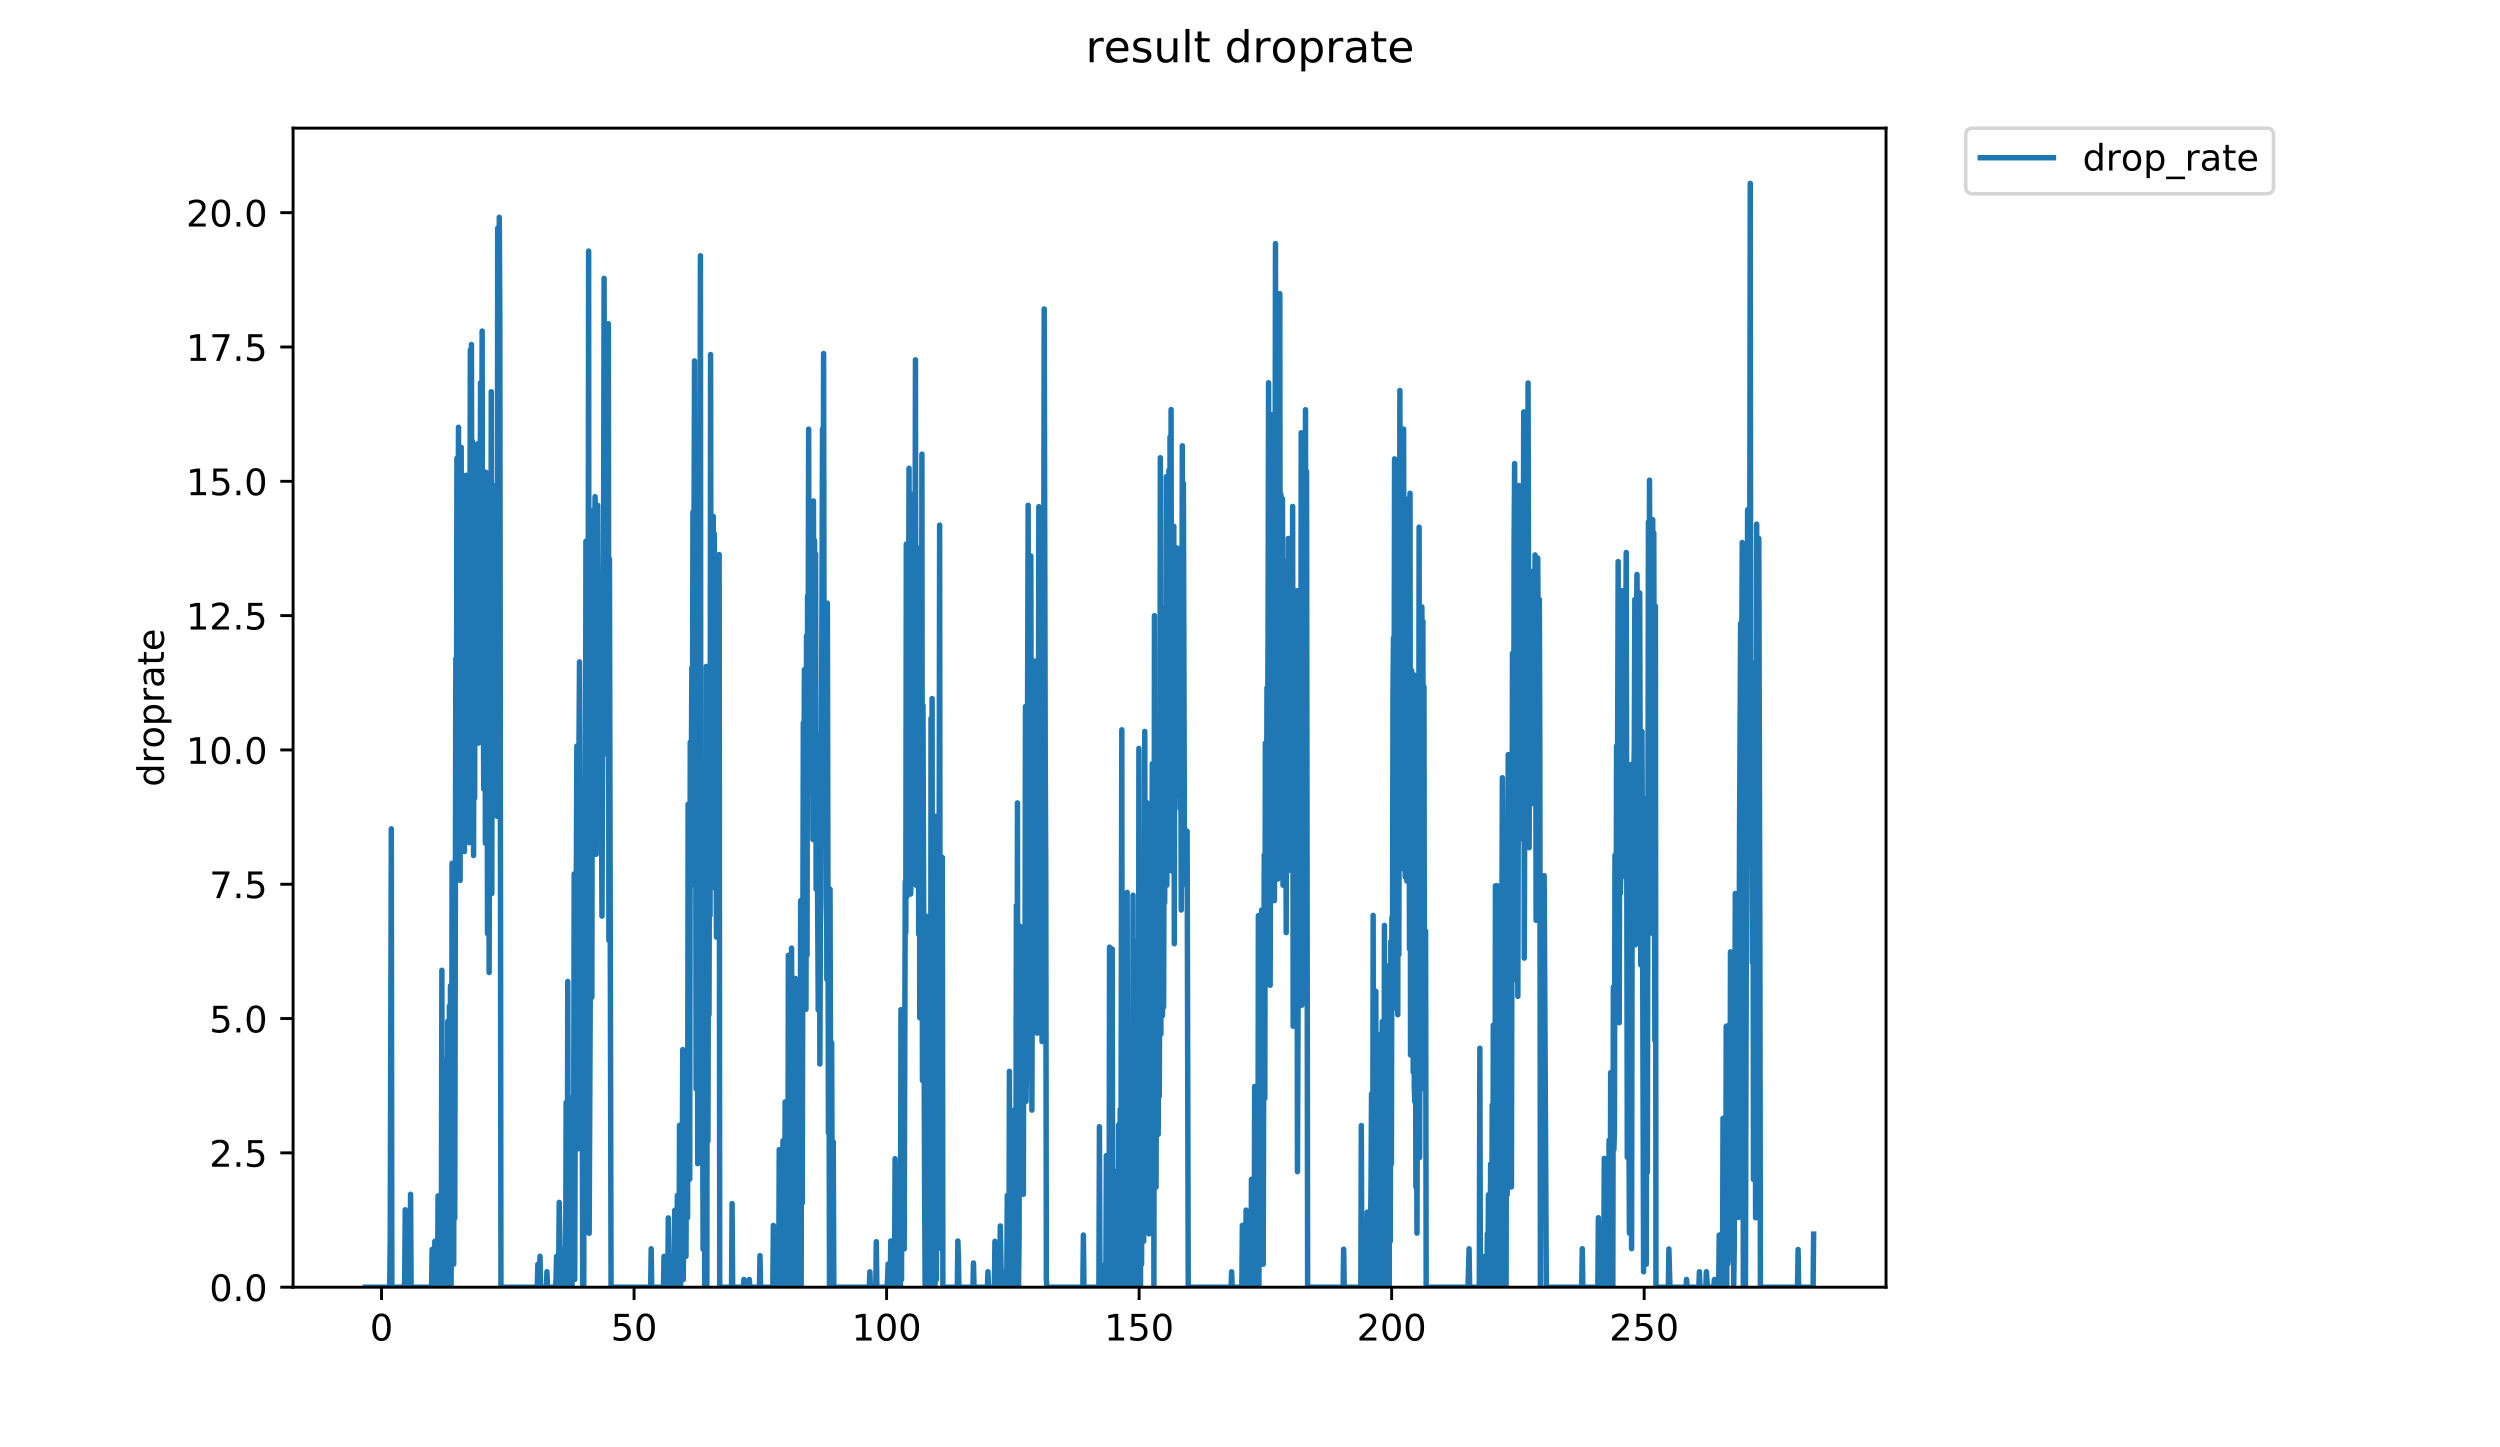 <?xml version="1.0" encoding="utf-8" standalone="no"?>
<!DOCTYPE svg PUBLIC "-//W3C//DTD SVG 1.1//EN"
  "http://www.w3.org/Graphics/SVG/1.1/DTD/svg11.dtd">
<!-- Created with matplotlib (https://matplotlib.org/) -->
<svg height="396pt" version="1.1" viewBox="0 0 684 396" width="684pt" xmlns="http://www.w3.org/2000/svg" xmlns:xlink="http://www.w3.org/1999/xlink">
 <defs>
  <style type="text/css">
*{stroke-linecap:butt;stroke-linejoin:round;}
  </style>
 </defs>
 <g id="figure_1">
  <g id="patch_1">
   <path d="M 0 396 
L 684 396 
L 684 0 
L 0 0 
z
" style="fill:#ffffff;"/>
  </g>
  <g id="axes_1">
   <g id="patch_2">
    <path d="M 80.186 352.174 
L 516.019 352.174 
L 516.019 35.062 
L 80.186 35.062 
z
" style="fill:#ffffff;"/>
   </g>
   <g id="matplotlib.axis_1">
    <g id="xtick_1">
     <g id="line2d_1">
      <defs>
       <path d="M 0 0 
L 0 3.5 
" id="m8c25caebaf" style="stroke:#000000;stroke-width:0.8;"/>
      </defs>
      <g>
       <use style="stroke:#000000;stroke-width:0.8;" x="104.391" xlink:href="#m8c25caebaf" y="352.174"/>
      </g>
     </g>
     <g id="text_1">
      <!-- 0 -->
      <defs>
       <path d="M 31.781 66.406 
Q 24.172 66.406 20.328 58.906 
Q 16.5 51.422 16.5 36.375 
Q 16.5 21.391 20.328 13.891 
Q 24.172 6.391 31.781 6.391 
Q 39.453 6.391 43.281 13.891 
Q 47.125 21.391 47.125 36.375 
Q 47.125 51.422 43.281 58.906 
Q 39.453 66.406 31.781 66.406 
z
M 31.781 74.219 
Q 44.047 74.219 50.516 64.516 
Q 56.984 54.828 56.984 36.375 
Q 56.984 17.969 50.516 8.266 
Q 44.047 -1.422 31.781 -1.422 
Q 19.531 -1.422 13.062 8.266 
Q 6.594 17.969 6.594 36.375 
Q 6.594 54.828 13.062 64.516 
Q 19.531 74.219 31.781 74.219 
z
" id="DejaVuSans-48"/>
      </defs>
      <g transform="translate(101.209 366.773)scale(0.1 -0.1)">
       <use xlink:href="#DejaVuSans-48"/>
      </g>
     </g>
    </g>
    <g id="xtick_2">
     <g id="line2d_2">
      <g>
       <use style="stroke:#000000;stroke-width:0.8;" x="173.482" xlink:href="#m8c25caebaf" y="352.174"/>
      </g>
     </g>
     <g id="text_2">
      <!-- 50 -->
      <defs>
       <path d="M 10.797 72.906 
L 49.516 72.906 
L 49.516 64.594 
L 19.828 64.594 
L 19.828 46.734 
Q 21.969 47.469 24.109 47.828 
Q 26.266 48.188 28.422 48.188 
Q 40.625 48.188 47.75 41.5 
Q 54.891 34.812 54.891 23.391 
Q 54.891 11.625 47.562 5.094 
Q 40.234 -1.422 26.906 -1.422 
Q 22.312 -1.422 17.547 -0.641 
Q 12.797 0.141 7.719 1.703 
L 7.719 11.625 
Q 12.109 9.234 16.797 8.062 
Q 21.484 6.891 26.703 6.891 
Q 35.156 6.891 40.078 11.328 
Q 45.016 15.766 45.016 23.391 
Q 45.016 31 40.078 35.438 
Q 35.156 39.891 26.703 39.891 
Q 22.75 39.891 18.812 39.016 
Q 14.891 38.141 10.797 36.281 
z
" id="DejaVuSans-53"/>
      </defs>
      <g transform="translate(167.119 366.773)scale(0.1 -0.1)">
       <use xlink:href="#DejaVuSans-53"/>
       <use x="63.623" xlink:href="#DejaVuSans-48"/>
      </g>
     </g>
    </g>
    <g id="xtick_3">
     <g id="line2d_3">
      <g>
       <use style="stroke:#000000;stroke-width:0.8;" x="242.573" xlink:href="#m8c25caebaf" y="352.174"/>
      </g>
     </g>
     <g id="text_3">
      <!-- 100 -->
      <defs>
       <path d="M 12.406 8.297 
L 28.516 8.297 
L 28.516 63.922 
L 10.984 60.406 
L 10.984 69.391 
L 28.422 72.906 
L 38.281 72.906 
L 38.281 8.297 
L 54.391 8.297 
L 54.391 0 
L 12.406 0 
z
" id="DejaVuSans-49"/>
      </defs>
      <g transform="translate(233.029 366.773)scale(0.1 -0.1)">
       <use xlink:href="#DejaVuSans-49"/>
       <use x="63.623" xlink:href="#DejaVuSans-48"/>
       <use x="127.246" xlink:href="#DejaVuSans-48"/>
      </g>
     </g>
    </g>
    <g id="xtick_4">
     <g id="line2d_4">
      <g>
       <use style="stroke:#000000;stroke-width:0.8;" x="311.664" xlink:href="#m8c25caebaf" y="352.174"/>
      </g>
     </g>
     <g id="text_4">
      <!-- 150 -->
      <g transform="translate(302.12 366.773)scale(0.1 -0.1)">
       <use xlink:href="#DejaVuSans-49"/>
       <use x="63.623" xlink:href="#DejaVuSans-53"/>
       <use x="127.246" xlink:href="#DejaVuSans-48"/>
      </g>
     </g>
    </g>
    <g id="xtick_5">
     <g id="line2d_5">
      <g>
       <use style="stroke:#000000;stroke-width:0.8;" x="380.755" xlink:href="#m8c25caebaf" y="352.174"/>
      </g>
     </g>
     <g id="text_5">
      <!-- 200 -->
      <defs>
       <path d="M 19.188 8.297 
L 53.609 8.297 
L 53.609 0 
L 7.328 0 
L 7.328 8.297 
Q 12.938 14.109 22.625 23.891 
Q 32.328 33.688 34.812 36.531 
Q 39.547 41.844 41.422 45.531 
Q 43.312 49.219 43.312 52.781 
Q 43.312 58.594 39.234 62.25 
Q 35.156 65.922 28.609 65.922 
Q 23.969 65.922 18.812 64.312 
Q 13.672 62.703 7.812 59.422 
L 7.812 69.391 
Q 13.766 71.781 18.938 73 
Q 24.125 74.219 28.422 74.219 
Q 39.75 74.219 46.484 68.547 
Q 53.219 62.891 53.219 53.422 
Q 53.219 48.922 51.531 44.891 
Q 49.859 40.875 45.406 35.406 
Q 44.188 33.984 37.641 27.219 
Q 31.109 20.453 19.188 8.297 
z
" id="DejaVuSans-50"/>
      </defs>
      <g transform="translate(371.211 366.773)scale(0.1 -0.1)">
       <use xlink:href="#DejaVuSans-50"/>
       <use x="63.623" xlink:href="#DejaVuSans-48"/>
       <use x="127.246" xlink:href="#DejaVuSans-48"/>
      </g>
     </g>
    </g>
    <g id="xtick_6">
     <g id="line2d_6">
      <g>
       <use style="stroke:#000000;stroke-width:0.8;" x="449.846" xlink:href="#m8c25caebaf" y="352.174"/>
      </g>
     </g>
     <g id="text_6">
      <!-- 250 -->
      <g transform="translate(440.302 366.773)scale(0.1 -0.1)">
       <use xlink:href="#DejaVuSans-50"/>
       <use x="63.623" xlink:href="#DejaVuSans-53"/>
       <use x="127.246" xlink:href="#DejaVuSans-48"/>
      </g>
     </g>
    </g>
   </g>
   <g id="matplotlib.axis_2">
    <g id="ytick_1">
     <g id="line2d_7">
      <defs>
       <path d="M 0 0 
L -3.5 0 
" id="m0182486459" style="stroke:#000000;stroke-width:0.8;"/>
      </defs>
      <g>
       <use style="stroke:#000000;stroke-width:0.8;" x="80.186" xlink:href="#m0182486459" y="352.174"/>
      </g>
     </g>
     <g id="text_7">
      <!-- 0.0 -->
      <defs>
       <path d="M 10.688 12.406 
L 21 12.406 
L 21 0 
L 10.688 0 
z
" id="DejaVuSans-46"/>
      </defs>
      <g transform="translate(57.283 355.973)scale(0.1 -0.1)">
       <use xlink:href="#DejaVuSans-48"/>
       <use x="63.623" xlink:href="#DejaVuSans-46"/>
       <use x="95.41" xlink:href="#DejaVuSans-48"/>
      </g>
     </g>
    </g>
    <g id="ytick_2">
     <g id="line2d_8">
      <g>
       <use style="stroke:#000000;stroke-width:0.8;" x="80.186" xlink:href="#m0182486459" y="315.426"/>
      </g>
     </g>
     <g id="text_8">
      <!-- 2.5 -->
      <g transform="translate(57.283 319.225)scale(0.1 -0.1)">
       <use xlink:href="#DejaVuSans-50"/>
       <use x="63.623" xlink:href="#DejaVuSans-46"/>
       <use x="95.41" xlink:href="#DejaVuSans-53"/>
      </g>
     </g>
    </g>
    <g id="ytick_3">
     <g id="line2d_9">
      <g>
       <use style="stroke:#000000;stroke-width:0.8;" x="80.186" xlink:href="#m0182486459" y="278.678"/>
      </g>
     </g>
     <g id="text_9">
      <!-- 5.0 -->
      <g transform="translate(57.283 282.477)scale(0.1 -0.1)">
       <use xlink:href="#DejaVuSans-53"/>
       <use x="63.623" xlink:href="#DejaVuSans-46"/>
       <use x="95.41" xlink:href="#DejaVuSans-48"/>
      </g>
     </g>
    </g>
    <g id="ytick_4">
     <g id="line2d_10">
      <g>
       <use style="stroke:#000000;stroke-width:0.8;" x="80.186" xlink:href="#m0182486459" y="241.93"/>
      </g>
     </g>
     <g id="text_10">
      <!-- 7.5 -->
      <defs>
       <path d="M 8.203 72.906 
L 55.078 72.906 
L 55.078 68.703 
L 28.609 0 
L 18.312 0 
L 43.219 64.594 
L 8.203 64.594 
z
" id="DejaVuSans-55"/>
      </defs>
      <g transform="translate(57.283 245.729)scale(0.1 -0.1)">
       <use xlink:href="#DejaVuSans-55"/>
       <use x="63.623" xlink:href="#DejaVuSans-46"/>
       <use x="95.41" xlink:href="#DejaVuSans-53"/>
      </g>
     </g>
    </g>
    <g id="ytick_5">
     <g id="line2d_11">
      <g>
       <use style="stroke:#000000;stroke-width:0.8;" x="80.186" xlink:href="#m0182486459" y="205.181"/>
      </g>
     </g>
     <g id="text_11">
      <!-- 10.0 -->
      <g transform="translate(50.92 208.981)scale(0.1 -0.1)">
       <use xlink:href="#DejaVuSans-49"/>
       <use x="63.623" xlink:href="#DejaVuSans-48"/>
       <use x="127.246" xlink:href="#DejaVuSans-46"/>
       <use x="159.033" xlink:href="#DejaVuSans-48"/>
      </g>
     </g>
    </g>
    <g id="ytick_6">
     <g id="line2d_12">
      <g>
       <use style="stroke:#000000;stroke-width:0.8;" x="80.186" xlink:href="#m0182486459" y="168.433"/>
      </g>
     </g>
     <g id="text_12">
      <!-- 12.5 -->
      <g transform="translate(50.92 172.232)scale(0.1 -0.1)">
       <use xlink:href="#DejaVuSans-49"/>
       <use x="63.623" xlink:href="#DejaVuSans-50"/>
       <use x="127.246" xlink:href="#DejaVuSans-46"/>
       <use x="159.033" xlink:href="#DejaVuSans-53"/>
      </g>
     </g>
    </g>
    <g id="ytick_7">
     <g id="line2d_13">
      <g>
       <use style="stroke:#000000;stroke-width:0.8;" x="80.186" xlink:href="#m0182486459" y="131.685"/>
      </g>
     </g>
     <g id="text_13">
      <!-- 15.0 -->
      <g transform="translate(50.92 135.484)scale(0.1 -0.1)">
       <use xlink:href="#DejaVuSans-49"/>
       <use x="63.623" xlink:href="#DejaVuSans-53"/>
       <use x="127.246" xlink:href="#DejaVuSans-46"/>
       <use x="159.033" xlink:href="#DejaVuSans-48"/>
      </g>
     </g>
    </g>
    <g id="ytick_8">
     <g id="line2d_14">
      <g>
       <use style="stroke:#000000;stroke-width:0.8;" x="80.186" xlink:href="#m0182486459" y="94.937"/>
      </g>
     </g>
     <g id="text_14">
      <!-- 17.5 -->
      <g transform="translate(50.92 98.736)scale(0.1 -0.1)">
       <use xlink:href="#DejaVuSans-49"/>
       <use x="63.623" xlink:href="#DejaVuSans-55"/>
       <use x="127.246" xlink:href="#DejaVuSans-46"/>
       <use x="159.033" xlink:href="#DejaVuSans-53"/>
      </g>
     </g>
    </g>
    <g id="ytick_9">
     <g id="line2d_15">
      <g>
       <use style="stroke:#000000;stroke-width:0.8;" x="80.186" xlink:href="#m0182486459" y="58.189"/>
      </g>
     </g>
     <g id="text_15">
      <!-- 20.0 -->
      <g transform="translate(50.92 61.988)scale(0.1 -0.1)">
       <use xlink:href="#DejaVuSans-50"/>
       <use x="63.623" xlink:href="#DejaVuSans-48"/>
       <use x="127.246" xlink:href="#DejaVuSans-46"/>
       <use x="159.033" xlink:href="#DejaVuSans-48"/>
      </g>
     </g>
    </g>
    <g id="text_16">
     <!-- droprate -->
     <defs>
      <path d="M 45.406 46.391 
L 45.406 75.984 
L 54.391 75.984 
L 54.391 0 
L 45.406 0 
L 45.406 8.203 
Q 42.578 3.328 38.25 0.953 
Q 33.938 -1.422 27.875 -1.422 
Q 17.969 -1.422 11.734 6.484 
Q 5.516 14.406 5.516 27.297 
Q 5.516 40.188 11.734 48.094 
Q 17.969 56 27.875 56 
Q 33.938 56 38.25 53.625 
Q 42.578 51.266 45.406 46.391 
z
M 14.797 27.297 
Q 14.797 17.391 18.875 11.75 
Q 22.953 6.109 30.078 6.109 
Q 37.203 6.109 41.297 11.75 
Q 45.406 17.391 45.406 27.297 
Q 45.406 37.203 41.297 42.844 
Q 37.203 48.484 30.078 48.484 
Q 22.953 48.484 18.875 42.844 
Q 14.797 37.203 14.797 27.297 
z
" id="DejaVuSans-100"/>
      <path d="M 41.109 46.297 
Q 39.594 47.172 37.812 47.578 
Q 36.031 48 33.891 48 
Q 26.266 48 22.188 43.047 
Q 18.109 38.094 18.109 28.812 
L 18.109 0 
L 9.078 0 
L 9.078 54.688 
L 18.109 54.688 
L 18.109 46.188 
Q 20.953 51.172 25.484 53.578 
Q 30.031 56 36.531 56 
Q 37.453 56 38.578 55.875 
Q 39.703 55.766 41.062 55.516 
z
" id="DejaVuSans-114"/>
      <path d="M 30.609 48.391 
Q 23.391 48.391 19.188 42.75 
Q 14.984 37.109 14.984 27.297 
Q 14.984 17.484 19.156 11.844 
Q 23.344 6.203 30.609 6.203 
Q 37.797 6.203 41.984 11.859 
Q 46.188 17.531 46.188 27.297 
Q 46.188 37.016 41.984 42.703 
Q 37.797 48.391 30.609 48.391 
z
M 30.609 56 
Q 42.328 56 49.016 48.375 
Q 55.719 40.766 55.719 27.297 
Q 55.719 13.875 49.016 6.219 
Q 42.328 -1.422 30.609 -1.422 
Q 18.844 -1.422 12.172 6.219 
Q 5.516 13.875 5.516 27.297 
Q 5.516 40.766 12.172 48.375 
Q 18.844 56 30.609 56 
z
" id="DejaVuSans-111"/>
      <path d="M 18.109 8.203 
L 18.109 -20.797 
L 9.078 -20.797 
L 9.078 54.688 
L 18.109 54.688 
L 18.109 46.391 
Q 20.953 51.266 25.266 53.625 
Q 29.594 56 35.594 56 
Q 45.562 56 51.781 48.094 
Q 58.016 40.188 58.016 27.297 
Q 58.016 14.406 51.781 6.484 
Q 45.562 -1.422 35.594 -1.422 
Q 29.594 -1.422 25.266 0.953 
Q 20.953 3.328 18.109 8.203 
z
M 48.688 27.297 
Q 48.688 37.203 44.609 42.844 
Q 40.531 48.484 33.406 48.484 
Q 26.266 48.484 22.188 42.844 
Q 18.109 37.203 18.109 27.297 
Q 18.109 17.391 22.188 11.75 
Q 26.266 6.109 33.406 6.109 
Q 40.531 6.109 44.609 11.75 
Q 48.688 17.391 48.688 27.297 
z
" id="DejaVuSans-112"/>
      <path d="M 34.281 27.484 
Q 23.391 27.484 19.188 25 
Q 14.984 22.516 14.984 16.5 
Q 14.984 11.719 18.141 8.906 
Q 21.297 6.109 26.703 6.109 
Q 34.188 6.109 38.703 11.406 
Q 43.219 16.703 43.219 25.484 
L 43.219 27.484 
z
M 52.203 31.203 
L 52.203 0 
L 43.219 0 
L 43.219 8.297 
Q 40.141 3.328 35.547 0.953 
Q 30.953 -1.422 24.312 -1.422 
Q 15.922 -1.422 10.953 3.297 
Q 6 8.016 6 15.922 
Q 6 25.141 12.172 29.828 
Q 18.359 34.516 30.609 34.516 
L 43.219 34.516 
L 43.219 35.406 
Q 43.219 41.609 39.141 45 
Q 35.062 48.391 27.688 48.391 
Q 23 48.391 18.547 47.266 
Q 14.109 46.141 10.016 43.891 
L 10.016 52.203 
Q 14.938 54.109 19.578 55.047 
Q 24.219 56 28.609 56 
Q 40.484 56 46.344 49.844 
Q 52.203 43.703 52.203 31.203 
z
" id="DejaVuSans-97"/>
      <path d="M 18.312 70.219 
L 18.312 54.688 
L 36.812 54.688 
L 36.812 47.703 
L 18.312 47.703 
L 18.312 18.016 
Q 18.312 11.328 20.141 9.422 
Q 21.969 7.516 27.594 7.516 
L 36.812 7.516 
L 36.812 0 
L 27.594 0 
Q 17.188 0 13.234 3.875 
Q 9.281 7.766 9.281 18.016 
L 9.281 47.703 
L 2.688 47.703 
L 2.688 54.688 
L 9.281 54.688 
L 9.281 70.219 
z
" id="DejaVuSans-116"/>
      <path d="M 56.203 29.594 
L 56.203 25.203 
L 14.891 25.203 
Q 15.484 15.922 20.484 11.062 
Q 25.484 6.203 34.422 6.203 
Q 39.594 6.203 44.453 7.469 
Q 49.312 8.734 54.109 11.281 
L 54.109 2.781 
Q 49.266 0.734 44.188 -0.344 
Q 39.109 -1.422 33.891 -1.422 
Q 20.797 -1.422 13.156 6.188 
Q 5.516 13.812 5.516 26.812 
Q 5.516 40.234 12.766 48.109 
Q 20.016 56 32.328 56 
Q 43.359 56 49.781 48.891 
Q 56.203 41.797 56.203 29.594 
z
M 47.219 32.234 
Q 47.125 39.594 43.094 43.984 
Q 39.062 48.391 32.422 48.391 
Q 24.906 48.391 20.391 44.141 
Q 15.875 39.891 15.188 32.172 
z
" id="DejaVuSans-101"/>
     </defs>
     <g transform="translate(44.841 215.236)rotate(-90)scale(0.1 -0.1)">
      <use xlink:href="#DejaVuSans-100"/>
      <use x="63.477" xlink:href="#DejaVuSans-114"/>
      <use x="104.559" xlink:href="#DejaVuSans-111"/>
      <use x="165.74" xlink:href="#DejaVuSans-112"/>
      <use x="229.217" xlink:href="#DejaVuSans-114"/>
      <use x="270.33" xlink:href="#DejaVuSans-97"/>
      <use x="331.609" xlink:href="#DejaVuSans-116"/>
      <use x="370.818" xlink:href="#DejaVuSans-101"/>
     </g>
    </g>
   </g>
   <g id="line2d_16">
    <path clip-path="url(#pb4e96c3d2a)" d="M 99.997 352.174 
L 106.617 352.174 
L 106.764 339.611 
L 107.062 226.768 
L 107.207 352.174 
L 110.58 352.174 
L 110.725 350.059 
L 110.871 330.994 
L 111.016 352.174 
L 112.188 352.174 
L 112.333 326.758 
L 112.481 352.174 
L 118.081 352.174 
L 118.23 341.837 
L 118.376 352.174 
L 118.819 352.174 
L 118.966 339.629 
L 119.113 352.174 
L 119.705 352.174 
L 119.853 327.19 
L 120 352.174 
L 120.744 352.174 
L 120.893 265.465 
L 121.041 352.174 
L 121.336 352.174 
L 121.485 290.065 
L 121.633 352.174 
L 121.927 352.174 
L 122.074 295.719 
L 122.221 314.537 
L 122.369 352.174 
L 122.516 279.405 
L 122.664 352.174 
L 122.81 352.174 
L 122.958 275.247 
L 123.104 352.174 
L 123.25 269.689 
L 123.395 352.174 
L 123.541 335.351 
L 123.687 236.183 
L 123.833 331.055 
L 123.979 244.773 
L 124.125 345.874 
L 124.271 280.676 
L 124.418 333.275 
L 124.713 180.228 
L 124.859 234.915 
L 125.006 125.385 
L 125.153 194.907 
L 125.447 116.902 
L 125.594 222.351 
L 125.741 130.219 
L 125.887 240.88 
L 126.039 138.994 
L 126.187 122.368 
L 126.335 220.632 
L 126.48 183.459 
L 126.626 213.581 
L 126.772 149.425 
L 127.066 232.991 
L 127.213 173.683 
L 127.359 162.913 
L 127.507 130.024 
L 127.801 192.582 
L 127.947 148.775 
L 128.098 184.533 
L 128.246 135.096 
L 128.393 230.554 
L 128.687 95.719 
L 128.836 194.83 
L 128.982 94.255 
L 129.128 170.284 
L 129.275 120.739 
L 129.422 128.125 
L 129.568 234.074 
L 129.714 156.324 
L 129.864 218.357 
L 130.011 135.334 
L 130.157 196.337 
L 130.303 198.222 
L 130.448 139.172 
L 130.595 177.633 
L 130.743 121.393 
L 130.892 203.321 
L 131.038 146.678 
L 131.184 137.678 
L 131.33 174.769 
L 131.475 104.719 
L 131.62 193.549 
L 131.915 90.577 
L 132.061 201.627 
L 132.209 189.313 
L 132.355 215.876 
L 132.649 140.689 
L 132.798 230.71 
L 132.947 129.208 
L 133.094 212.081 
L 133.239 168.433 
L 133.386 255.441 
L 133.534 250.728 
L 133.68 162.913 
L 133.827 266.078 
L 133.974 190.713 
L 134.12 209.177 
L 134.267 201.412 
L 134.414 107.186 
L 134.559 244.464 
L 134.704 140.674 
L 134.853 214.953 
L 135.002 201.465 
L 135.147 132.845 
L 135.293 221.044 
L 135.439 133.785 
L 135.585 198.442 
L 135.732 148.775 
L 136.024 223.344 
L 136.17 62.419 
L 136.316 160.81 
L 136.609 59.452 
L 136.754 87.799 
L 137.056 352.174 
L 147.007 352.174 
L 147.155 345.919 
L 147.303 352.174 
L 147.598 352.174 
L 147.744 343.726 
L 147.89 352.174 
L 149.496 352.174 
L 149.642 347.95 
L 149.787 352.174 
L 151.983 352.174 
L 152.129 350.065 
L 152.275 343.751 
L 152.42 352.174 
L 152.711 352.174 
L 152.856 345.829 
L 153.003 328.976 
L 153.439 352.174 
L 153.729 352.174 
L 153.875 347.938 
L 154.02 352.174 
L 154.169 341.808 
L 154.314 352.174 
L 154.751 352.174 
L 154.898 301.632 
L 155.044 352.174 
L 155.19 352.174 
L 155.337 268.537 
L 155.485 352.174 
L 155.631 352.174 
L 155.779 300.343 
L 155.925 352.174 
L 156.07 347.95 
L 156.216 347.938 
L 156.363 303.877 
L 156.509 352.174 
L 156.655 307.887 
L 156.948 316.729 
L 157.095 239.103 
L 157.241 350.065 
L 157.532 248.539 
L 157.677 242.194 
L 157.823 204.124 
L 158.114 314.322 
L 158.26 217.396 
L 158.406 204.76 
L 158.552 181.105 
L 158.698 213.581 
L 158.845 297.577 
L 159.137 234.074 
L 159.427 352.174 
L 159.572 301.268 
L 159.718 352.174 
L 159.864 249.132 
L 160.014 277.956 
L 160.163 238.944 
L 160.313 148.075 
L 160.465 233.372 
L 160.611 179.983 
L 160.904 192.582 
L 161.051 68.688 
L 161.196 337.433 
L 161.636 240.561 
L 161.782 168.697 
L 161.929 272.831 
L 162.075 172.657 
L 162.221 177.883 
L 162.367 202.225 
L 162.513 139.477 
L 162.659 181.839 
L 162.806 135.885 
L 162.951 145.202 
L 163.097 233.734 
L 163.242 158.152 
L 163.388 182.974 
L 163.533 138.251 
L 163.824 214.896 
L 163.969 163.939 
L 164.115 159.985 
L 164.406 210.265 
L 164.551 216.814 
L 164.697 250.654 
L 165.133 151.537 
L 165.28 76.171 
L 165.429 154.26 
L 165.72 94.144 
L 165.865 206.239 
L 166.011 112.1 
L 166.156 202.009 
L 166.302 170.284 
L 166.448 88.557 
L 166.593 257.272 
L 166.74 152.968 
L 167.182 352.174 
L 178.021 352.174 
L 178.167 341.675 
L 178.312 352.174 
L 181.527 352.174 
L 181.673 343.751 
L 181.819 352.174 
L 182.696 352.174 
L 182.842 333.221 
L 182.988 352.174 
L 183.864 352.174 
L 184.011 345.883 
L 184.159 352.174 
L 184.306 352.174 
L 184.599 331.145 
L 184.746 352.174 
L 185.039 352.174 
L 185.332 327.047 
L 185.479 352.174 
L 185.772 352.174 
L 185.918 307.887 
L 186.065 352.174 
L 186.216 352.174 
L 186.362 331.265 
L 186.509 331.205 
L 186.655 322.776 
L 186.802 287.17 
L 186.95 350.089 
L 187.096 310.296 
L 187.243 341.69 
L 187.39 326.499 
L 187.682 343.751 
L 187.828 303.738 
L 188.119 333.194 
L 188.269 220.046 
L 188.415 234.412 
L 188.706 322.607 
L 188.852 203.081 
L 189.001 242.292 
L 189.292 182.73 
L 189.437 210.469 
L 189.585 140.105 
L 189.731 153.934 
L 189.877 145.498 
L 190.022 98.738 
L 190.168 195.889 
L 190.315 192.81 
L 190.462 297.887 
L 190.608 216.814 
L 190.753 227.925 
L 190.899 318.383 
L 191.048 167.916 
L 191.194 211.078 
L 191.34 123.937 
L 191.487 158.43 
L 191.633 69.982 
L 191.779 295.558 
L 191.926 217.588 
L 192.072 312.276 
L 192.219 295.638 
L 192.366 341.779 
L 192.66 247.029 
L 192.807 352.174 
L 192.954 253.479 
L 193.101 352.174 
L 193.247 182.325 
L 193.393 352.174 
L 193.539 198.442 
L 193.685 312.162 
L 193.83 256.862 
L 193.979 277.643 
L 194.124 224.824 
L 194.269 250.508 
L 194.415 96.993 
L 194.562 203.294 
L 194.707 163.939 
L 194.854 230.38 
L 195.148 141.29 
L 195.293 189.786 
L 195.439 146.09 
L 195.733 243.135 
L 195.88 226.539 
L 196.027 256.4 
L 196.173 204.971 
L 196.32 203.294 
L 196.615 245.839 
L 196.762 151.729 
L 196.914 352.174 
L 200.155 352.174 
L 200.303 329.304 
L 200.449 352.174 
L 203.388 352.174 
L 203.534 350.062 
L 203.681 352.174 
L 204.853 352.174 
L 204.998 350.059 
L 205.144 352.174 
L 207.788 352.174 
L 207.933 343.54 
L 208.08 352.174 
L 211.445 352.174 
L 211.59 335.278 
L 211.881 352.174 
L 212.319 352.174 
L 212.465 337.433 
L 212.611 352.174 
L 213.05 352.174 
L 213.196 314.537 
L 213.345 352.174 
L 213.929 352.174 
L 214.075 343.763 
L 214.221 312.104 
L 214.367 352.174 
L 214.66 352.174 
L 214.806 301.487 
L 214.955 352.174 
L 215.106 352.174 
L 215.253 314.856 
L 215.545 352.174 
L 215.691 261.36 
L 215.837 352.174 
L 215.982 292.954 
L 216.274 352.174 
L 216.42 345.847 
L 216.569 259.402 
L 216.716 333.302 
L 216.861 324.679 
L 217.007 295.151 
L 217.16 352.174 
L 217.305 291.19 
L 217.452 347.98 
L 217.597 267.696 
L 217.742 352.174 
L 217.89 283.173 
L 218.036 352.174 
L 218.181 286.703 
L 218.327 352.174 
L 218.473 276.143 
L 218.619 352.174 
L 218.764 295.151 
L 218.91 337.39 
L 219.055 246.424 
L 219.201 352.174 
L 219.347 251.666 
L 219.495 329.174 
L 219.785 197.779 
L 219.931 227.747 
L 220.077 183.217 
L 220.222 252.626 
L 220.367 182.974 
L 220.513 276.143 
L 220.66 173.938 
L 220.805 261.36 
L 220.955 163.037 
L 221.101 183.701 
L 221.246 117.409 
L 221.391 216.619 
L 221.537 155.479 
L 221.685 208.716 
L 221.976 155.761 
L 222.122 182.402 
L 222.268 151.825 
L 222.414 229.68 
L 222.56 137.063 
L 222.705 195.889 
L 222.851 147.9 
L 222.997 166.588 
L 223.143 151.537 
L 223.29 243.291 
L 223.436 200.982 
L 223.874 276.361 
L 224.019 267.33 
L 224.166 203.081 
L 224.312 291.103 
L 224.458 253.338 
L 224.604 246.878 
L 225.046 117.321 
L 225.192 164.748 
L 225.338 96.717 
L 225.486 197.884 
L 225.634 173.624 
L 225.781 182.325 
L 225.928 226.896 
L 226.074 180.228 
L 226.221 267.938 
L 226.367 165.016 
L 226.658 309.935 
L 226.804 282.479 
L 226.95 352.174 
L 227.097 243.291 
L 227.393 352.174 
L 227.539 285.264 
L 227.686 333.356 
L 227.833 312.276 
L 227.98 312.446 
L 228.129 352.174 
L 237.845 352.174 
L 237.99 347.968 
L 238.136 352.174 
L 239.608 352.174 
L 239.757 339.735 
L 239.905 352.174 
L 242.692 352.174 
L 242.839 350.077 
L 242.985 345.856 
L 243.131 352.174 
L 243.568 352.174 
L 243.714 339.521 
L 243.86 343.751 
L 244.008 352.174 
L 244.74 352.174 
L 244.889 317.028 
L 245.035 352.174 
L 245.329 352.174 
L 245.475 339.204 
L 245.623 350.092 
L 245.769 352.174 
L 245.914 352.174 
L 246.063 319.142 
L 246.356 352.174 
L 246.502 276.252 
L 246.651 350.11 
L 246.797 299.526 
L 246.947 341.938 
L 247.093 339.593 
L 247.239 301.414 
L 247.386 341.705 
L 247.679 241.197 
L 247.825 255.163 
L 247.97 148.841 
L 248.117 245.385 
L 248.264 150.006 
L 248.414 212.961 
L 248.561 183.289 
L 248.708 128.125 
L 248.855 227.428 
L 249.002 134.954 
L 249.147 244.618 
L 249.293 236.183 
L 249.443 148.075 
L 249.589 237.173 
L 249.736 156.884 
L 249.884 225.885 
L 250.031 157.44 
L 250.178 194.682 
L 250.324 176.285 
L 250.471 98.449 
L 250.616 242.194 
L 250.764 162.439 
L 250.91 214.896 
L 251.059 203.53 
L 251.206 155.626 
L 251.352 255.579 
L 251.498 150.006 
L 251.644 278.467 
L 251.792 208.918 
L 251.94 208.918 
L 252.086 250.874 
L 252.233 124.262 
L 252.38 295.638 
L 252.527 193.037 
L 252.965 324.758 
L 253.114 352.174 
L 253.263 250.585 
L 253.409 352.174 
L 253.7 265.209 
L 253.85 319.235 
L 253.998 293.959 
L 254.144 352.174 
L 254.289 272.035 
L 254.435 350.068 
L 254.583 352.174 
L 254.729 196.559 
L 254.876 352.174 
L 255.024 191.143 
L 255.172 352.174 
L 255.32 258.082 
L 255.468 352.174 
L 255.762 352.174 
L 255.909 350.08 
L 256.054 223.344 
L 256.2 350.059 
L 256.347 289.357 
L 256.495 341.764 
L 256.789 224.445 
L 256.935 246.878 
L 257.082 143.674 
L 257.228 297.42 
L 257.375 310.176 
L 257.815 234.58 
L 257.969 352.174 
L 261.923 352.174 
L 262.069 339.539 
L 262.215 343.775 
L 262.361 352.174 
L 266.199 352.174 
L 266.346 345.553 
L 266.493 352.174 
L 270.154 352.174 
L 270.299 347.944 
L 270.448 352.174 
L 272.065 352.174 
L 272.212 339.629 
L 272.359 352.174 
L 273.536 352.174 
L 273.683 335.423 
L 273.98 352.174 
L 274.714 352.174 
L 274.86 350.071 
L 275.006 352.174 
L 275.152 347.968 
L 275.298 352.174 
L 275.443 352.174 
L 275.591 327.083 
L 275.739 352.174 
L 276.031 352.174 
L 276.177 293.124 
L 276.323 347.956 
L 276.469 352.174 
L 276.761 352.174 
L 276.908 316.527 
L 277.055 352.174 
L 277.349 308.389 
L 277.494 352.174 
L 277.64 303.599 
L 277.786 352.174 
L 277.931 347.956 
L 278.079 247.776 
L 278.229 352.174 
L 278.374 219.691 
L 278.52 352.174 
L 278.669 352.174 
L 278.822 338.137 
L 278.968 253.338 
L 279.114 290.927 
L 279.259 274.031 
L 279.552 320.631 
L 279.697 320.449 
L 279.842 286.609 
L 279.987 326.758 
L 280.136 254.318 
L 280.282 293.461 
L 280.427 269.689 
L 280.572 193.32 
L 280.718 301.341 
L 280.865 289.446 
L 281.301 138.251 
L 281.446 229.68 
L 281.592 157.873 
L 281.738 177.133 
L 281.883 218.929 
L 282.029 152.112 
L 282.32 303.738 
L 282.468 260.434 
L 282.614 263.852 
L 282.761 203.081 
L 282.907 264.104 
L 283.199 180.859 
L 283.346 268.298 
L 283.493 224.627 
L 283.639 274.255 
L 283.785 282.679 
L 283.932 194.682 
L 284.078 230.9 
L 284.227 138.63 
L 284.374 272.605 
L 284.519 267.817 
L 284.665 212.584 
L 284.81 259.248 
L 284.959 264.852 
L 285.105 284.977 
L 285.251 182.082 
L 285.544 165.55 
L 285.691 84.534 
L 285.984 208.972 
L 286.132 241.825 
L 286.28 349.977 
L 286.427 352.174 
L 296.265 352.174 
L 296.415 337.903 
L 296.561 352.174 
L 300.656 352.174 
L 300.804 308.265 
L 300.95 352.174 
L 301.387 352.174 
L 301.534 347.968 
L 301.825 352.174 
L 302.115 352.174 
L 302.406 345.829 
L 302.552 352.174 
L 302.697 316.167 
L 302.988 352.174 
L 303.425 352.174 
L 303.573 259.141 
L 303.721 352.174 
L 304.158 352.174 
L 304.305 259.646 
L 304.45 352.174 
L 304.599 352.174 
L 304.745 328.943 
L 304.89 352.174 
L 305.036 320.54 
L 305.181 352.174 
L 305.327 352.174 
L 305.472 330.994 
L 305.617 352.174 
L 305.908 352.174 
L 306.053 307.759 
L 306.198 352.174 
L 306.345 347.974 
L 306.49 303.529 
L 306.636 352.174 
L 306.927 199.674 
L 307.074 352.174 
L 307.219 297.184 
L 307.511 352.174 
L 307.657 273.806 
L 307.803 352.174 
L 308.239 352.174 
L 308.384 244.154 
L 308.535 352.174 
L 308.681 333.248 
L 308.826 352.174 
L 308.971 295.069 
L 309.117 352.174 
L 309.263 297.184 
L 309.701 352.174 
L 309.847 341.645 
L 309.993 244.926 
L 310.138 352.174 
L 310.284 305.644 
L 310.43 352.174 
L 310.576 352.174 
L 310.722 343.775 
L 310.87 352.174 
L 311.016 257.679 
L 311.162 352.174 
L 311.454 352.174 
L 311.602 204.766 
L 311.748 343.702 
L 311.896 296.038 
L 312.041 352.174 
L 312.188 236.515 
L 312.334 345.883 
L 312.48 240.561 
L 312.626 276.47 
L 312.772 244.464 
L 312.918 339.593 
L 313.209 200.113 
L 313.356 299.602 
L 313.501 252.626 
L 313.647 268.178 
L 313.794 228.103 
L 313.94 219.691 
L 314.088 279.302 
L 314.237 277.747 
L 314.384 337.579 
L 314.532 291.795 
L 314.678 312.276 
L 314.826 266.568 
L 314.972 255.717 
L 315.118 295.396 
L 315.264 208.972 
L 315.415 278.473 
L 315.561 228.633 
L 315.709 352.174 
L 315.854 168.433 
L 316 312.047 
L 316.146 276.47 
L 316.292 324.797 
L 316.438 272.149 
L 316.584 291.103 
L 316.73 278.573 
L 316.878 310.355 
L 317.024 276.47 
L 317.171 299.901 
L 317.319 258.878 
L 317.467 125.231 
L 317.614 282.976 
L 317.762 182.647 
L 317.909 212.081 
L 318.058 277.852 
L 318.208 232.935 
L 318.361 275.552 
L 318.507 226.539 
L 318.656 247.032 
L 318.805 166.107 
L 318.951 225.819 
L 319.097 130.418 
L 319.242 242.194 
L 319.387 186.966 
L 319.533 187.441 
L 319.679 208.56 
L 319.824 128.627 
L 319.971 220.258 
L 320.117 119.524 
L 320.265 196.02 
L 320.411 112.058 
L 320.557 238.292 
L 320.703 164.209 
L 320.852 182.885 
L 320.999 222.166 
L 321.147 143.969 
L 321.293 258.216 
L 321.439 166.054 
L 321.585 198.222 
L 321.731 158.707 
L 321.877 191.895 
L 322.025 149.929 
L 322.317 217.588 
L 322.462 170.806 
L 322.607 170.284 
L 322.899 221.232 
L 323.045 188.148 
L 323.191 248.984 
L 323.482 121.97 
L 323.628 221.42 
L 323.774 132.214 
L 324.067 234.412 
L 324.213 233.904 
L 324.362 236.724 
L 324.508 234.074 
L 324.653 242.352 
L 324.799 227.389 
L 325.097 352.174 
L 336.835 352.174 
L 336.981 347.962 
L 337.127 352.174 
L 339.764 352.174 
L 339.909 335.254 
L 340.054 352.174 
L 340.788 352.174 
L 340.934 331.085 
L 341.08 352.174 
L 341.521 352.174 
L 341.668 343.799 
L 341.815 352.174 
L 342.254 352.174 
L 342.4 322.649 
L 342.69 352.174 
L 342.836 339.484 
L 343.127 352.174 
L 343.273 297.263 
L 343.419 352.174 
L 343.564 314.104 
L 343.857 352.174 
L 344.002 311.989 
L 344.147 352.174 
L 344.293 250.508 
L 344.438 352.174 
L 344.584 276.143 
L 344.731 337.475 
L 344.88 292.303 
L 345.027 333.356 
L 345.172 248.984 
L 345.463 292.954 
L 345.61 345.883 
L 345.901 233.904 
L 346.05 300.489 
L 346.199 203.321 
L 346.348 214.24 
L 346.497 238.306 
L 346.643 188.148 
L 346.788 210.672 
L 346.934 174.514 
L 347.079 104.719 
L 347.224 244.309 
L 347.369 267.33 
L 347.515 269.57 
L 347.66 214.501 
L 347.807 113.468 
L 347.954 238.78 
L 348.244 157.313 
L 348.389 242.035 
L 348.536 194.907 
L 348.681 246.424 
L 348.972 66.649 
L 349.118 168.169 
L 349.267 133.337 
L 349.416 130.961 
L 349.565 240.534 
L 349.714 174.876 
L 349.859 198.442 
L 350.153 80.352 
L 350.3 230.9 
L 350.446 135.265 
L 350.594 141.589 
L 350.739 225.456 
L 350.885 136.444 
L 351.03 242.194 
L 351.321 153.649 
L 351.466 182.974 
L 351.611 181.105 
L 351.757 155.479 
L 351.903 255.163 
L 352.049 165.283 
L 352.195 238.292 
L 352.486 147.313 
L 352.632 238.128 
L 352.779 149.641 
L 352.932 154.299 
L 353.078 224.263 
L 353.225 159.259 
L 353.372 218.164 
L 353.518 223.713 
L 353.663 138.559 
L 353.81 280.778 
L 353.955 204.337 
L 354.247 210.672 
L 354.393 185.329 
L 354.538 221.607 
L 354.686 208.309 
L 354.833 161.628 
L 354.979 320.585 
L 355.272 244.926 
L 355.418 261.49 
L 355.564 221.981 
L 355.712 223.087 
L 355.858 274.031 
L 356.004 118.418 
L 356.151 275.029 
L 356.298 161.083 
L 356.443 221.42 
L 356.59 232.137 
L 356.737 214.172 
L 357.034 227.251 
L 357.18 112.1 
L 357.325 219.12 
L 357.471 128.947 
L 357.765 352.174 
L 367.479 352.174 
L 367.627 341.779 
L 367.775 352.174 
L 372.315 352.174 
L 372.461 307.95 
L 372.607 352.174 
L 373.05 352.174 
L 373.196 337.39 
L 373.488 352.174 
L 373.633 343.726 
L 373.781 352.174 
L 373.931 352.174 
L 374.08 331.644 
L 374.227 352.174 
L 374.375 352.174 
L 374.521 335.303 
L 374.813 352.174 
L 375.106 324.797 
L 375.251 299.299 
L 375.398 352.174 
L 375.547 352.174 
L 375.695 250.442 
L 375.842 352.174 
L 375.988 352.174 
L 376.134 289.087 
L 376.28 352.174 
L 376.429 271.204 
L 376.575 352.174 
L 376.722 299.901 
L 377.015 352.174 
L 377.457 283.271 
L 377.604 352.174 
L 377.75 282.976 
L 377.896 352.174 
L 378.191 279.508 
L 378.338 345.901 
L 378.486 293.877 
L 378.632 352.174 
L 378.778 253.196 
L 378.924 352.174 
L 379.07 352.174 
L 379.216 286.891 
L 379.362 352.174 
L 379.507 305.644 
L 379.655 352.174 
L 379.802 320.721 
L 380.094 352.174 
L 380.24 263.978 
L 380.386 339.575 
L 380.532 257.544 
L 380.678 318.431 
L 380.824 251.09 
L 380.97 276.143 
L 381.115 189.553 
L 381.261 174.514 
L 381.406 214.699 
L 381.552 125.543 
L 381.698 246.878 
L 381.843 212.584 
L 382.134 271.456 
L 382.279 183.217 
L 382.428 277.643 
L 382.574 142.184 
L 382.719 261.229 
L 383.01 106.834 
L 383.155 189.553 
L 383.3 119.188 
L 383.445 237.634 
L 383.591 140.978 
L 383.883 176.629 
L 384.028 117.409 
L 384.174 223.344 
L 384.319 151.537 
L 384.464 239.917 
L 384.758 136.557 
L 384.905 241.038 
L 385.05 153.649 
L 385.196 240.72 
L 385.342 225.638 
L 385.488 183.217 
L 385.634 259.646 
L 385.78 134.954 
L 385.925 288.633 
L 386.07 199.454 
L 386.216 183.459 
L 386.363 255.717 
L 386.509 186.282 
L 386.655 293.377 
L 386.8 184.607 
L 386.946 297.263 
L 387.091 301.414 
L 387.238 243.291 
L 387.384 324.797 
L 387.531 274.81 
L 387.677 337.39 
L 387.974 245.717 
L 388.121 252.094 
L 388.27 144.243 
L 388.418 316.679 
L 388.567 215.533 
L 388.715 292.135 
L 388.863 262.899 
L 389.009 166.054 
L 389.156 182.808 
L 389.304 169.986 
L 389.451 297.887 
L 389.597 187.913 
L 389.744 295.477 
L 389.89 286.984 
L 390.042 254.72 
L 390.195 352.174 
L 401.645 352.174 
L 401.94 341.675 
L 402.088 352.174 
L 404.738 352.174 
L 404.884 286.797 
L 405.037 352.174 
L 405.623 352.174 
L 405.77 343.787 
L 405.916 352.174 
L 406.064 352.174 
L 406.211 343.799 
L 406.357 352.174 
L 406.799 352.174 
L 406.946 337.558 
L 407.091 352.174 
L 407.237 326.903 
L 407.389 352.174 
L 407.539 346.058 
L 407.686 352.174 
L 407.832 318.48 
L 407.977 322.691 
L 408.123 352.174 
L 408.271 302.276 
L 408.417 352.174 
L 408.563 280.47 
L 408.71 348.01 
L 408.856 309.995 
L 409.002 352.174 
L 409.147 242.352 
L 409.438 352.174 
L 409.584 352.174 
L 409.73 242.352 
L 410.022 352.174 
L 410.168 337.454 
L 410.314 255.441 
L 410.461 247.627 
L 410.607 352.174 
L 411.044 212.784 
L 411.189 239.917 
L 411.335 291.19 
L 411.482 293.377 
L 411.627 282.679 
L 411.774 345.874 
L 411.92 280.367 
L 412.066 352.174 
L 412.212 257.408 
L 412.357 326.867 
L 412.649 206.449 
L 412.795 291.19 
L 412.941 270.044 
L 413.087 265.584 
L 413.232 324.758 
L 413.378 259.114 
L 413.523 324.758 
L 413.815 178.744 
L 414.107 268.058 
L 414.254 149.064 
L 414.403 126.827 
L 414.841 267.574 
L 414.989 174.191 
L 415.283 272.605 
L 415.575 132.845 
L 415.866 229.504 
L 416.012 208.767 
L 416.159 140.387 
L 416.305 152.684 
L 416.45 187.204 
L 416.597 169.483 
L 416.744 168.433 
L 416.893 112.691 
L 417.04 262.136 
L 417.337 164.568 
L 417.486 178.756 
L 417.635 210.995 
L 417.781 173.428 
L 417.927 184.422 
L 418.076 104.781 
L 418.372 231.926 
L 418.519 157.162 
L 418.666 180.473 
L 418.815 164.04 
L 419.107 219.881 
L 419.253 156.324 
L 419.547 218.923 
L 419.694 199.536 
L 419.841 207.694 
L 419.987 151.825 
L 420.132 161.824 
L 420.279 251.809 
L 420.719 152.684 
L 421.011 197.003 
L 421.159 163.99 
L 421.304 207.281 
L 421.452 352.174 
L 421.598 240.561 
L 421.749 276.426 
L 421.895 277.114 
L 422.04 330.994 
L 422.187 291.451 
L 422.336 320.988 
L 422.483 239.584 
L 423.074 352.174 
L 432.762 352.174 
L 432.909 341.66 
L 433.06 352.174 
L 437.167 352.174 
L 437.313 333.166 
L 437.606 352.174 
L 438.044 352.174 
L 438.19 339.502 
L 438.336 352.174 
L 438.776 352.174 
L 438.925 316.929 
L 439.071 352.174 
L 439.508 352.174 
L 439.655 335.351 
L 440.093 352.174 
L 440.238 311.989 
L 440.535 352.174 
L 440.682 293.461 
L 440.829 352.174 
L 441.12 314.322 
L 441.266 352.174 
L 441.412 270.044 
L 441.559 314.537 
L 441.705 309.995 
L 441.853 233.999 
L 442.145 276.361 
L 442.29 204.124 
L 442.436 255.024 
L 442.728 153.649 
L 442.875 264.104 
L 443.024 279.815 
L 443.173 208.466 
L 443.319 244.464 
L 443.464 237.964 
L 443.611 163.722 
L 443.756 167.904 
L 443.903 161.628 
L 444.051 239.743 
L 444.198 193.489 
L 444.491 218.923 
L 444.638 184.899 
L 444.785 177.633 
L 444.932 151.158 
L 445.226 316.628 
L 445.374 229.333 
L 445.668 308.013 
L 445.814 337.39 
L 445.966 313.492 
L 446.258 209.177 
L 446.403 341.629 
L 446.55 242.98 
L 446.699 238.626 
L 446.847 216.649 
L 446.992 212.383 
L 447.139 204.558 
L 447.287 163.99 
L 447.434 258.482 
L 447.58 183.942 
L 447.876 157.162 
L 448.317 203.506 
L 448.615 162.24 
L 448.909 263.978 
L 449.243 200.113 
L 449.685 347.962 
L 449.831 230.031 
L 449.979 339.682 
L 450.276 260.042 
L 450.423 345.883 
L 450.573 218.357 
L 450.719 320.721 
L 451.012 142.783 
L 451.158 232.309 
L 451.305 131.37 
L 451.598 245.536 
L 451.744 255.302 
L 452.038 161.628 
L 452.185 142.184 
L 452.331 238.78 
L 452.477 145.795 
L 452.768 284.688 
L 452.917 165.845 
L 453.067 352.174 
L 456.459 352.174 
L 456.606 341.719 
L 456.902 352.174 
L 461.296 352.174 
L 461.441 350.059 
L 461.589 352.174 
L 464.812 352.174 
L 464.958 347.956 
L 465.105 352.174 
L 466.718 352.174 
L 466.864 347.962 
L 467.156 352.174 
L 468.907 352.174 
L 469.053 350.065 
L 469.198 352.174 
L 469.491 352.174 
L 469.638 350.083 
L 469.785 350.083 
L 469.931 352.174 
L 470.228 352.174 
L 470.379 337.903 
L 470.531 352.174 
L 471.269 352.174 
L 471.416 305.976 
L 471.562 352.174 
L 472.146 352.174 
L 472.292 280.778 
L 472.438 352.174 
L 472.583 288.906 
L 472.729 345.829 
L 472.874 343.702 
L 473.02 280.47 
L 473.166 335.278 
L 473.311 331.085 
L 473.459 260.434 
L 473.607 327.225 
L 473.754 308.265 
L 473.9 331.085 
L 474.045 265.459 
L 474.339 352.174 
L 474.485 341.614 
L 474.775 244.464 
L 474.921 305.711 
L 475.066 282.379 
L 475.212 299.299 
L 475.504 290.751 
L 475.649 333.112 
L 475.941 227.568 
L 476.232 170.545 
L 476.381 173.624 
L 476.529 182.408 
L 476.677 148.422 
L 476.823 213.383 
L 476.969 352.174 
L 477.115 215.093 
L 477.261 293.124 
L 477.406 272.149 
L 477.552 352.174 
L 477.846 236.845 
L 477.997 235.643 
L 478.143 139.477 
L 478.288 208.767 
L 478.579 143.39 
L 478.725 157.873 
L 478.871 50.163 
L 479.016 236.183 
L 479.162 181.105 
L 479.454 263.344 
L 479.601 197.445 
L 479.746 322.691 
L 480.038 280.676 
L 480.186 247.776 
L 480.331 333.194 
L 480.623 143.39 
L 480.769 231.965 
L 480.914 166.054 
L 481.059 208.354 
L 481.205 147.313 
L 481.496 257.136 
L 481.645 352.174 
L 491.808 352.174 
L 491.957 341.881 
L 492.103 352.174 
L 496.061 352.174 
L 496.209 337.661 
L 496.209 337.661 
" style="fill:none;stroke:#1f77b4;stroke-linecap:square;stroke-width:1.5;"/>
   </g>
   <g id="patch_3">
    <path d="M 80.186 352.174 
L 80.186 35.062 
" style="fill:none;stroke:#000000;stroke-linecap:square;stroke-linejoin:miter;stroke-width:0.8;"/>
   </g>
   <g id="patch_4">
    <path d="M 516.019 352.174 
L 516.019 35.062 
" style="fill:none;stroke:#000000;stroke-linecap:square;stroke-linejoin:miter;stroke-width:0.8;"/>
   </g>
   <g id="patch_5">
    <path d="M 80.186 352.174 
L 516.019 352.174 
" style="fill:none;stroke:#000000;stroke-linecap:square;stroke-linejoin:miter;stroke-width:0.8;"/>
   </g>
   <g id="patch_6">
    <path d="M 80.186 35.062 
L 516.019 35.062 
" style="fill:none;stroke:#000000;stroke-linecap:square;stroke-linejoin:miter;stroke-width:0.8;"/>
   </g>
   <g id="legend_1">
    <g id="patch_7">
     <path d="M 539.811 53.019 
L 620.047 53.019 
Q 622.047 53.019 622.047 51.019 
L 622.047 37.062 
Q 622.047 35.062 620.047 35.062 
L 539.811 35.062 
Q 537.811 35.062 537.811 37.062 
L 537.811 51.019 
Q 537.811 53.019 539.811 53.019 
z
" style="fill:#ffffff;opacity:0.8;stroke:#cccccc;stroke-linejoin:miter;"/>
    </g>
    <g id="line2d_17">
     <path d="M 541.811 43.161 
L 561.811 43.161 
" style="fill:none;stroke:#1f77b4;stroke-linecap:square;stroke-width:1.5;"/>
    </g>
    <g id="line2d_18"/>
    <g id="text_17">
     <!-- drop_rate -->
     <defs>
      <path d="M 50.984 -16.609 
L 50.984 -23.578 
L -0.984 -23.578 
L -0.984 -16.609 
z
" id="DejaVuSans-95"/>
     </defs>
     <g transform="translate(569.811 46.661)scale(0.1 -0.1)">
      <use xlink:href="#DejaVuSans-100"/>
      <use x="63.477" xlink:href="#DejaVuSans-114"/>
      <use x="104.559" xlink:href="#DejaVuSans-111"/>
      <use x="165.74" xlink:href="#DejaVuSans-112"/>
      <use x="229.217" xlink:href="#DejaVuSans-95"/>
      <use x="279.217" xlink:href="#DejaVuSans-114"/>
      <use x="320.33" xlink:href="#DejaVuSans-97"/>
      <use x="381.609" xlink:href="#DejaVuSans-116"/>
      <use x="420.818" xlink:href="#DejaVuSans-101"/>
     </g>
    </g>
   </g>
  </g>
  <g id="text_18">
   <!-- result droprate -->
   <defs>
    <path d="M 44.281 53.078 
L 44.281 44.578 
Q 40.484 46.531 36.375 47.5 
Q 32.281 48.484 27.875 48.484 
Q 21.188 48.484 17.844 46.438 
Q 14.5 44.391 14.5 40.281 
Q 14.5 37.156 16.891 35.375 
Q 19.281 33.594 26.516 31.984 
L 29.594 31.297 
Q 39.156 29.25 43.188 25.516 
Q 47.219 21.781 47.219 15.094 
Q 47.219 7.469 41.188 3.016 
Q 35.156 -1.422 24.609 -1.422 
Q 20.219 -1.422 15.453 -0.562 
Q 10.688 0.297 5.422 2 
L 5.422 11.281 
Q 10.406 8.688 15.234 7.391 
Q 20.062 6.109 24.812 6.109 
Q 31.156 6.109 34.562 8.281 
Q 37.984 10.453 37.984 14.406 
Q 37.984 18.062 35.516 20.016 
Q 33.062 21.969 24.703 23.781 
L 21.578 24.516 
Q 13.234 26.266 9.516 29.906 
Q 5.812 33.547 5.812 39.891 
Q 5.812 47.609 11.281 51.797 
Q 16.75 56 26.812 56 
Q 31.781 56 36.172 55.266 
Q 40.578 54.547 44.281 53.078 
z
" id="DejaVuSans-115"/>
    <path d="M 8.5 21.578 
L 8.5 54.688 
L 17.484 54.688 
L 17.484 21.922 
Q 17.484 14.156 20.5 10.266 
Q 23.531 6.391 29.594 6.391 
Q 36.859 6.391 41.078 11.031 
Q 45.312 15.672 45.312 23.688 
L 45.312 54.688 
L 54.297 54.688 
L 54.297 0 
L 45.312 0 
L 45.312 8.406 
Q 42.047 3.422 37.719 1 
Q 33.406 -1.422 27.688 -1.422 
Q 18.266 -1.422 13.375 4.438 
Q 8.5 10.297 8.5 21.578 
z
M 31.109 56 
z
" id="DejaVuSans-117"/>
    <path d="M 9.422 75.984 
L 18.406 75.984 
L 18.406 0 
L 9.422 0 
z
" id="DejaVuSans-108"/>
    <path id="DejaVuSans-32"/>
   </defs>
   <g transform="translate(297.048 17.038)scale(0.12 -0.12)">
    <use xlink:href="#DejaVuSans-114"/>
    <use x="41.082" xlink:href="#DejaVuSans-101"/>
    <use x="102.605" xlink:href="#DejaVuSans-115"/>
    <use x="154.705" xlink:href="#DejaVuSans-117"/>
    <use x="218.084" xlink:href="#DejaVuSans-108"/>
    <use x="245.867" xlink:href="#DejaVuSans-116"/>
    <use x="285.076" xlink:href="#DejaVuSans-32"/>
    <use x="316.863" xlink:href="#DejaVuSans-100"/>
    <use x="380.34" xlink:href="#DejaVuSans-114"/>
    <use x="421.422" xlink:href="#DejaVuSans-111"/>
    <use x="482.604" xlink:href="#DejaVuSans-112"/>
    <use x="546.08" xlink:href="#DejaVuSans-114"/>
    <use x="587.193" xlink:href="#DejaVuSans-97"/>
    <use x="648.473" xlink:href="#DejaVuSans-116"/>
    <use x="687.682" xlink:href="#DejaVuSans-101"/>
   </g>
  </g>
 </g>
 <defs>
  <clipPath id="pb4e96c3d2a">
   <rect height="317.112" width="435.833" x="80.186" y="35.062"/>
  </clipPath>
 </defs>
</svg>

